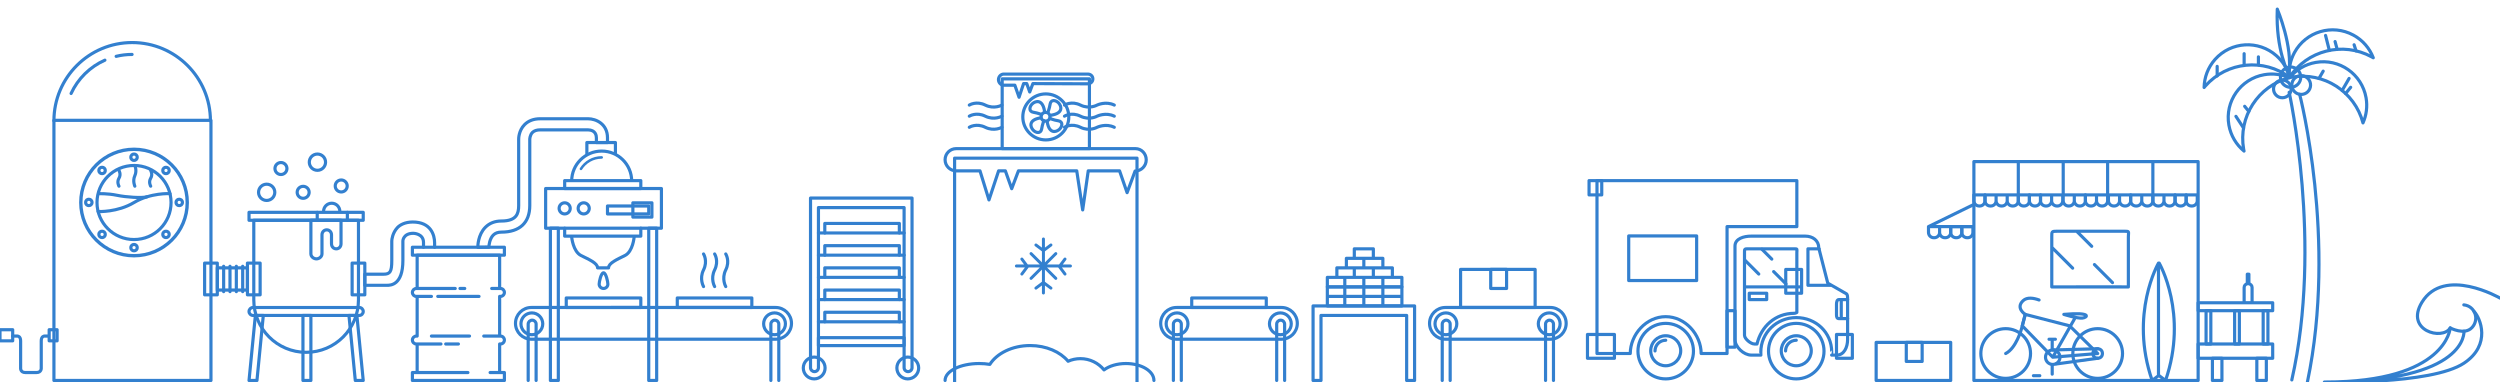 <svg xmlns="http://www.w3.org/2000/svg" width="1588.42" height="242.707" viewBox="0 0 1588.42 242.707"><g fill="none"><path stroke="#3380CF" stroke-width="2.016" stroke-linecap="round" stroke-linejoin="round" stroke-miterlimit="10" d="M1454.456 58.662s21.39 96.227 1.684 182.728M1461.118 59.908s23.97 92.123 4.934 182.824"/><path d="M898.78 241.74v-47.365h-64.497v47.365h5.038v-41.32h54.42v41.32"/><path stroke="#3380CF" stroke-width="2.016" stroke-linecap="round" stroke-linejoin="round" stroke-miterlimit="10" d="M898.78 241.74v-47.365h-64.497v47.365h5.038v-41.32h54.42v41.32zM34.265 76.464h99.77V241.74h-99.77zM722.418 242.732V100.488H606.522v142.244M161.246 139.955v50.557c0 18.414 14.843 33.34 33.257 33.34 18.413 0 33.257-14.926 33.257-33.34v-50.557h-66.514z"/><path d="M230.783 197.903c0 1.39-1.128 2.52-2.52 2.52h-67.52c-1.392 0-2.52-1.13-2.52-2.52 0-1.392 1.128-2.52 2.52-2.52h67.52c1.392 0 2.52 1.128 2.52 2.52"/><path stroke="#3380CF" stroke-width="2.016" stroke-linecap="round" stroke-linejoin="round" stroke-miterlimit="10" d="M230.783 197.903c0 1.39-1.128 2.52-2.52 2.52h-67.52c-1.392 0-2.52-1.13-2.52-2.52 0-1.392 1.128-2.52 2.52-2.52h67.52c1.392 0 2.52 1.128 2.52 2.52z"/><path d="M192.487 200.42h5.04v41.32h-5.04z"/><path stroke="#3380CF" stroke-width="2.016" stroke-linecap="round" stroke-linejoin="round" stroke-miterlimit="10" d="M192.487 200.42h5.04v41.32h-5.04z"/><path d="M163.26 241.74h-5.037l4.03-41.32h5.04"/><path stroke="#3380CF" stroke-width="2.016" stroke-linecap="round" stroke-linejoin="round" stroke-miterlimit="10" d="M163.26 241.74h-5.037l4.03-41.32h5.04z"/><path d="M230.783 242.732h-5.04l-4.03-41.318h5.04"/><path stroke="#3380CF" stroke-width="2.016" stroke-linecap="round" stroke-linejoin="round" stroke-miterlimit="10" d="M230.783 241.74h-5.04l-4.03-41.32h5.04zM158.223 134.916h72.56v5.04h-72.56zM262.024 157.086h58.452v5.04h-58.452z"/><path stroke="#3380CF" stroke-width="2.016" stroke-linecap="round" stroke-linejoin="round" stroke-miterlimit="10" d="M197.526 139.955v21.33c0 1.764 1.764 3.192 3.527 3.192s3.527-1.43 3.527-3.19V149.23c0-1.763 1.26-3.192 3.023-3.192 1.762 0 3.023 1.43 3.023 3.19V154.903c0 1.763 1.26 3.193 3.023 3.193s3.023-1.43 3.023-3.193v-14.947h-19.147zM201.557 134.916v5.04M220.705 134.916v5.04"/><circle stroke="#3380CF" stroke-width="2.016" stroke-linecap="round" stroke-linejoin="round" stroke-miterlimit="10" cx="169.434" cy="122.192" r="5.165"/><circle stroke="#3380CF" stroke-width="2.016" stroke-linecap="round" stroke-linejoin="round" stroke-miterlimit="10" cx="201.683" cy="103.043" r="5.165"/><path stroke="#3380CF" stroke-width="2.016" stroke-linecap="round" stroke-linejoin="round" stroke-miterlimit="10" d="M205.588 134.285c0-2.852 2.312-5.163 5.165-5.163s5.165 2.312 5.165 5.163"/><circle stroke="#3380CF" stroke-width="2.016" stroke-linecap="round" stroke-linejoin="round" stroke-miterlimit="10" cx="192.613" cy="122.192" r="3.803"/><circle stroke="#3380CF" stroke-width="2.016" stroke-linecap="round" stroke-linejoin="round" stroke-miterlimit="10" cx="216.8" cy="118.161" r="3.804"/><circle stroke="#3380CF" stroke-width="2.016" stroke-linecap="round" stroke-linejoin="round" stroke-miterlimit="10" cx="178.504" cy="107.076" r="3.804"/><path stroke="#3380CF" stroke-width="2.016" stroke-linecap="round" stroke-linejoin="round" stroke-miterlimit="10" d="M34.265 76.758c0-27.46 22.26-49.718 49.718-49.718 27.458 0 49.717 22.258 49.717 49.718M73.81 35.796c3.238-.786 6.62-1.203 10.1-1.203M45.173 59.39C49.51 49.99 57.17 42.433 66.65 38.23"/><circle stroke="#3380CF" stroke-width="2.142" stroke-linecap="round" stroke-linejoin="round" stroke-miterlimit="10" cx="85.158" cy="128.67" r="33.814"/><circle stroke="#3380CF" stroke-width="2.016" stroke-linecap="round" stroke-linejoin="round" stroke-miterlimit="10" cx="85.158" cy="128.67" r="23.528"/><circle stroke="#3380CF" stroke-width="2.016" stroke-linecap="round" stroke-linejoin="round" stroke-miterlimit="10" cx="85.158" cy="99.895" r="2.015"/><circle stroke="#3380CF" stroke-width="2.016" stroke-linecap="round" stroke-linejoin="round" stroke-miterlimit="10" cx="85.158" cy="157.338" r="2.015"/><circle stroke="#3380CF" stroke-width="2.016" stroke-linecap="round" stroke-linejoin="round" stroke-miterlimit="10" cx="113.879" cy="128.617" r="2.016"/><circle stroke="#3380CF" stroke-width="2.016" stroke-linecap="round" stroke-linejoin="round" stroke-miterlimit="10" cx="56.436" cy="128.617" r="2.016"/><circle stroke="#3380CF" stroke-width="2.016" stroke-linecap="round" stroke-linejoin="round" stroke-miterlimit="10" cx="105.467" cy="108.308" r="2.016"/><circle stroke="#3380CF" stroke-width="2.016" stroke-linecap="round" stroke-linejoin="round" stroke-miterlimit="10" cx="64.848" cy="148.926" r="2.016"/><circle stroke="#3380CF" stroke-width="2.016" stroke-linecap="round" stroke-linejoin="round" stroke-miterlimit="10" cx="105.468" cy="148.926" r="2.016"/><circle stroke="#3380CF" stroke-width="2.016" stroke-linecap="round" stroke-linejoin="round" stroke-miterlimit="10" cx="64.848" cy="108.308" r="2.016"/><path stroke="#3380CF" stroke-width="2.016" stroke-linecap="round" stroke-linejoin="round" stroke-miterlimit="10" d="M62.338 134.412s12.238.61 22.82-5.74c10.582-6.354 22.845-5.637 22.845-5.637"/><path stroke="#3380CF" stroke-width="2.016" stroke-linecap="round" stroke-linejoin="round" stroke-miterlimit="10" d="M62.637 123.074s5.64-.252 11.688 1.008c6.047 1.26 15.844 1.84 18.967.998M75.584 118.287s-1.51-2.52 0-5.038c1.512-2.522 0-4.94 0-4.94M95.74 118.287s-1.512-2.52 0-5.038c1.51-2.522 0-4.94 0-4.94M85.662 118.287s-1.512-3.317 0-6.637c1.51-3.318 0-6.51 0-6.51"/><path d="M130.004 167.165h8.062v20.155h-8.062z"/><path stroke="#3380CF" stroke-width="2.016" stroke-linecap="round" stroke-linejoin="round" stroke-miterlimit="10" d="M130.004 167.165h8.062v20.155h-8.062z"/><path d="M157.214 167.165h8.063v20.155h-8.063z"/><path stroke="#3380CF" stroke-width="2.016" stroke-linecap="round" stroke-linejoin="round" stroke-miterlimit="10" d="M157.214 167.165h8.063v20.155h-8.063z"/><path d="M223.73 167.165h8.06v20.155h-8.06z"/><path stroke="#3380CF" stroke-width="2.016" stroke-linecap="round" stroke-linejoin="round" stroke-miterlimit="10" d="M223.73 167.165h8.06v20.155h-8.06z"/><path d="M138.066 170.19h19.148v14.106h-19.148z"/><path stroke="#3380CF" stroke-width="2.016" stroke-linecap="round" stroke-linejoin="round" stroke-miterlimit="10" d="M138.066 170.19h19.148v14.106h-19.148z"/><path d="M142.098 169.18v16.125"/><path stroke="#3380CF" stroke-width="2.016" stroke-linecap="round" stroke-linejoin="round" stroke-miterlimit="10" d="M142.098 169.18v16.125"/><path d="M146.128 169.18v16.125"/><path stroke="#3380CF" stroke-width="2.016" stroke-linecap="round" stroke-linejoin="round" stroke-miterlimit="10" d="M146.128 169.18v16.125"/><path d="M150.16 169.18v16.125"/><path stroke="#3380CF" stroke-width="2.016" stroke-linecap="round" stroke-linejoin="round" stroke-miterlimit="10" d="M150.16 169.18v16.125"/><path d="M154.19 169.18v16.125"/><path stroke="#3380CF" stroke-width="2.016" stroke-linecap="round" stroke-linejoin="round" stroke-miterlimit="10" d="M154.19 169.18v16.125M0 209.492h8.062v7.055H0z"/><path d="M31.242 210.483h5.04v7.055h-5.04z"/><path stroke="#3380CF" stroke-width="2.016" stroke-linecap="round" stroke-linejoin="round" stroke-miterlimit="10" d="M31.242 209.492h5.04v7.055h-5.04zM8.062 213.523h3.024s2.015-.002 2.015 3.023v17.133s-.335 3.022 3.024 3.022h7.055c3.358 0 3.022-3.023 3.022-3.023v-17.134c0-3.025 2.016-3.023 2.016-3.023h3.023M317.957 218.562c1.392 0 2.52-1.128 2.52-2.52s-1.127-2.52-2.52-2.52h-.504v-25.195h.504c1.392 0 2.52-1.128 2.52-2.52 0-1.39-1.127-2.52-2.52-2.52h-.504v-21.163h-52.405v21.164h-.504c-1.392 0-2.52 1.128-2.52 2.52 0 1.39 1.128 2.52 2.52 2.52h.504v25.194h-.504c-1.392 0-2.52 1.128-2.52 2.52s1.128 2.52 2.52 2.52h.504v18.14h-3.024v5.038h58.452v-5.037h-3.023v-18.14h.504zM262.024 236.703h35.273M265.048 183.29h24.186M292.258 183.29h3.023M265.048 188.328h9.07M278.148 188.328h26.204M312.414 183.29h5.04M265.048 218.562h15.116M283.188 218.562h8.062M274.118 213.523h24.187M307.375 213.523h10.078M311.406 236.703h6.047"/><path stroke="#3380CF" stroke-width="2.016" stroke-linecap="round" stroke-linejoin="round" stroke-miterlimit="10" d="M269.08 157.086v-3.023c0-5.75-6.42-5.823-6.455-5.827-6.396 0-6.647 4.734-6.647 4.82v12.43c0 15.788-7.936 15.788-10.078 15.788h-14.11v-7.055h11.885c4.24 0 5.25-1.607 5.25-8.735V153.15c0-.99.493-5.207 3.575-8.524 1.535-1.652 4.753-3.57 9.726-3.57 11.515 0 13.91 8.222 13.91 13.26v2.772M502.885 205.445c0 5.564-4.512 10.078-10.078 10.078h-155.2c-5.565 0-10.077-4.514-10.077-10.078 0-5.565 4.512-10.078 10.077-10.078h155.2c5.566 0 10.078 4.512 10.078 10.078z"/><circle stroke="#3380CF" stroke-width="2.016" stroke-linecap="round" stroke-linejoin="round" stroke-miterlimit="10" cx="337.923" cy="205.739" r="6.928"/><path d="M335.593 241.724v-35.776c0-1.392 1.127-2.52 2.52-2.52 1.39 0 2.52 1.128 2.52 2.52v35.776"/><path stroke="#3380CF" stroke-width="2.016" stroke-linecap="round" stroke-linejoin="round" stroke-miterlimit="10" d="M335.593 241.724v-35.776c0-1.392 1.127-2.52 2.52-2.52 1.39 0 2.52 1.128 2.52 2.52v35.776"/><circle stroke="#3380CF" stroke-width="2.016" stroke-linecap="round" stroke-linejoin="round" stroke-miterlimit="10" cx="492.115" cy="205.739" r="6.928"/><path d="M489.784 241.724v-35.776c0-1.392 1.128-2.52 2.52-2.52s2.52 1.128 2.52 2.52v35.776"/><path stroke="#3380CF" stroke-width="2.016" stroke-linecap="round" stroke-linejoin="round" stroke-miterlimit="10" d="M489.784 241.724v-35.776c0-1.392 1.128-2.52 2.52-2.52s2.52 1.128 2.52 2.52v35.776"/><path d="M349.702 144.994h5.04v96.746h-5.04z"/><path stroke="#3380CF" stroke-width="2.016" stroke-linecap="round" stroke-linejoin="round" stroke-miterlimit="10" d="M349.702 144.994h5.04v96.746h-5.04z"/><path d="M412.184 144.994h5.04v96.746h-5.04z"/><path stroke="#3380CF" stroke-width="2.016" stroke-linecap="round" stroke-linejoin="round" stroke-miterlimit="10" d="M412.184 144.994h5.04v96.746h-5.04z"/><path d="M346.678 119.798h73.568v25.195h-73.568z"/><path stroke="#3380CF" stroke-width="2.016" stroke-linecap="round" stroke-linejoin="round" stroke-miterlimit="10" d="M346.678 119.798h73.568v25.195h-73.568z"/><path d="M358.772 114.76h48.374v5.038h-48.374z"/><path stroke="#3380CF" stroke-width="2.016" stroke-linecap="round" stroke-linejoin="round" stroke-miterlimit="10" d="M358.772 114.76h48.374v5.038h-48.374zM358.772 144.994v5.038h48.374v-5.038"/><path stroke="#3380CF" stroke-width="2.016" stroke-linejoin="round" stroke-miterlimit="10" d="M363.223 115.053c0-10.528 8.535-19.063 19.064-19.063 10.528 0 19.063 8.535 19.063 19.063"/><path stroke="#3380CF" stroke-width="1.643" stroke-linecap="round" stroke-linejoin="round" stroke-miterlimit="10" d="M369.122 107.304c2.748-4.374 7.617-7.285 13.166-7.285"/><path stroke="#3380CF" stroke-width="2.016" stroke-linecap="round" stroke-linejoin="round" stroke-miterlimit="10" d="M372.88 97.627v-7.054h18.14v7.054"/><path stroke="#3380CF" stroke-width="2.016" stroke-linecap="round" stroke-linejoin="round" stroke-miterlimit="10" d="M303.596 157.12c-.007-.797.062-7.93 4.794-12.708 2.62-2.645 6.05-3.984 10.196-3.984 9.632 0 10.96-4.708 10.96-9.795V88.556c-.01-.492-.002-5.542 3.703-9.32 2.457-2.508 5.83-3.78 10.027-3.78h30.36c4.96 0 12.345 3.22 12.345 12.095v3.023h-7.055V87.55c0-1.487-.52-4.95-5.32-5.04h-30.33c-2.23 0-3.908.56-4.99 1.663-1.635 1.67-1.687 4.29-1.687 4.314v42.145c0 10.865-6.397 16.85-18.014 16.85-2.226 0-3.92.618-5.184 1.893-2.285 2.307-2.765 6.42-2.752 7.68l-7.054.065zM385.982 130.884h26.202v5.04h-26.202z"/><path d="M402.107 128.87H414.2v9.07h-12.093z"/><path stroke="#3380CF" stroke-width="2.016" stroke-linecap="round" stroke-linejoin="round" stroke-miterlimit="10" d="M402.107 128.87H414.2v9.07h-12.093z"/><path d="M362.3 132.396c0 1.947-1.58 3.527-3.528 3.527s-3.527-1.58-3.527-3.527 1.58-3.527 3.527-3.527 3.527 1.58 3.527 3.526"/><circle stroke="#3380CF" stroke-width="2.016" stroke-linecap="round" stroke-linejoin="round" stroke-miterlimit="10" cx="358.772" cy="132.396" r="3.527"/><path d="M374.393 132.396c0 1.947-1.58 3.527-3.527 3.527s-3.527-1.58-3.527-3.527 1.578-3.527 3.526-3.527 3.527 1.58 3.527 3.526"/><circle stroke="#3380CF" stroke-width="2.016" stroke-linecap="round" stroke-linejoin="round" stroke-miterlimit="10" cx="370.865" cy="132.396" r="3.527"/><path stroke="#3380CF" stroke-width="2.016" stroke-linecap="round" stroke-linejoin="round" stroke-miterlimit="10" d="M402.904 150.663s-.775 9.134-5.794 11.654c-5.02 2.52-10.457 4.848-10.457 7.872h-6.97c0-3.025-5.543-5.355-10.56-7.873-5.02-2.52-5.9-11.654-5.9-11.654M386.226 180.508c0 1.53-1.24 2.77-2.77 2.77s-2.77-1.24-2.77-2.77c0-1.528 1.24-7.177 2.77-7.177 1.53.002 2.77 5.65 2.77 7.178zM359.78 189.32h47.366v6.047H359.78zM430.324 189.32h47.367v6.047h-47.366zM824.27 205.445c0 5.564-4.512 10.078-10.078 10.078h-66.644c-5.566 0-10.078-4.514-10.078-10.078 0-5.565 4.512-10.078 10.078-10.078h66.644c5.566 0 10.078 4.512 10.078 10.078z"/><circle stroke="#3380CF" stroke-width="2.016" stroke-linecap="round" stroke-linejoin="round" stroke-miterlimit="10" cx="747.863" cy="205.739" r="6.928"/><path d="M745.532 241.724v-35.776c0-1.392 1.128-2.52 2.52-2.52 1.392 0 2.52 1.128 2.52 2.52v35.776"/><path stroke="#3380CF" stroke-width="2.016" stroke-linecap="round" stroke-linejoin="round" stroke-miterlimit="10" d="M745.532 241.724v-35.776c0-1.392 1.128-2.52 2.52-2.52 1.392 0 2.52 1.128 2.52 2.52v35.776"/><circle stroke="#3380CF" stroke-width="2.016" stroke-linecap="round" stroke-linejoin="round" stroke-miterlimit="10" cx="813.499" cy="205.739" r="6.928"/><path d="M811.17 241.724v-35.776c0-1.392 1.127-2.52 2.518-2.52 1.392 0 2.52 1.128 2.52 2.52v35.776"/><path stroke="#3380CF" stroke-width="2.016" stroke-linecap="round" stroke-linejoin="round" stroke-miterlimit="10" d="M811.17 241.724v-35.776c0-1.392 1.127-2.52 2.518-2.52 1.392 0 2.52 1.128 2.52 2.52v35.776M995.09 205.445c0 5.564-4.514 10.078-10.078 10.078h-66.645c-5.566 0-10.078-4.514-10.078-10.078 0-5.565 4.51-10.078 10.077-10.078h66.645c5.565 0 10.078 4.512 10.078 10.078z"/><circle stroke="#3380CF" stroke-width="2.016" stroke-linecap="round" stroke-linejoin="round" stroke-miterlimit="10" cx="918.683" cy="205.739" r="6.929"/><path d="M916.352 241.724v-35.776c0-1.392 1.127-2.52 2.52-2.52 1.39 0 2.52 1.128 2.52 2.52v35.776"/><path stroke="#3380CF" stroke-width="2.016" stroke-linecap="round" stroke-linejoin="round" stroke-miterlimit="10" d="M916.352 241.724v-35.776c0-1.392 1.127-2.52 2.52-2.52 1.39 0 2.52 1.128 2.52 2.52v35.776"/><circle stroke="#3380CF" stroke-width="2.016" stroke-linecap="round" stroke-linejoin="round" stroke-miterlimit="10" cx="984.319" cy="205.739" r="6.928"/><path d="M981.99 241.724v-35.776c0-1.392 1.126-2.52 2.52-2.52 1.39 0 2.52 1.128 2.52 2.52v35.776"/><path stroke="#3380CF" stroke-width="2.016" stroke-linecap="round" stroke-linejoin="round" stroke-miterlimit="10" d="M981.99 241.724v-35.776c0-1.392 1.126-2.52 2.52-2.52 1.39 0 2.52 1.128 2.52 2.52v35.776M571.415 204.453v-6.047H524.05v6.047M571.415 190.344v-6.048H524.05v6.048M571.415 176.235v-6.046H524.05v6.045M571.415 162.125v-6.046H524.05v6.045M571.415 148.017v-6.047H524.05v6.047"/><circle stroke="#3380CF" stroke-width="2.016" stroke-linecap="round" stroke-linejoin="round" stroke-miterlimit="10" cx="576.769" cy="233.805" r="6.928"/><circle stroke="#3380CF" stroke-width="2.016" stroke-linecap="round" stroke-linejoin="round" stroke-miterlimit="10" cx="517.31" cy="233.805" r="6.928"/><path d="M579.477 125.846v107.75c0 1.392-1.127 2.52-2.52 2.52-1.39 0-2.52-1.128-2.52-2.52V131.89h-54.42v101.705c0 1.393-1.127 2.52-2.52 2.52-1.392 0-2.52-1.127-2.52-2.52v-107.75h64.5z"/><path stroke="#3380CF" stroke-width="2.016" stroke-linecap="round" stroke-linejoin="round" stroke-miterlimit="10" d="M579.477 125.846v107.75c0 1.392-1.127 2.52-2.52 2.52-1.39 0-2.52-1.128-2.52-2.52V131.89h-54.42v101.705c0 1.393-1.127 2.52-2.52 2.52-1.392 0-2.52-1.127-2.52-2.52v-107.75h64.5z"/><path d="M520.018 214.53h54.42v5.04h-54.42z"/><path stroke="#3380CF" stroke-width="2.016" stroke-linecap="round" stroke-linejoin="round" stroke-miterlimit="10" d="M520.018 214.53h54.42v5.04h-54.42z"/><path d="M520.018 148.017h54.42"/><path stroke="#3380CF" stroke-width="2.016" stroke-linecap="round" stroke-linejoin="round" stroke-miterlimit="10" d="M520.018 148.017h54.42"/><path d="M520.018 162.125h54.42"/><path stroke="#3380CF" stroke-width="2.016" stroke-linecap="round" stroke-linejoin="round" stroke-miterlimit="10" d="M520.018 162.125h54.42"/><path d="M520.018 176.235h54.42"/><path stroke="#3380CF" stroke-width="2.016" stroke-linecap="round" stroke-linejoin="round" stroke-miterlimit="10" d="M520.018 176.235h54.42"/><path d="M520.018 190.344h54.42"/><path stroke="#3380CF" stroke-width="2.016" stroke-linecap="round" stroke-linejoin="round" stroke-miterlimit="10" d="M520.018 190.344h54.42"/><path d="M520.018 204.453h54.42"/><path stroke="#3380CF" stroke-width="2.016" stroke-linecap="round" stroke-linejoin="round" stroke-miterlimit="10" d="M520.018 204.453h54.42"/><path d="M721.2 108.676c3.895 0 7.075-3.22 7.075-7.116 0-3.898-2.97-7.12-6.865-7.12H607.53c-3.896 0-7.054 3.16-7.054 7.056s3.16 7.055 7.054 7.055h15.117l5.71 18.476 6.13-18.475h4.285l4.03 11.34 4.284-11.34h37.036l3.78 24.818 3.526-24.817h19.904l4.787 13.858 5.08-13.732z"/><path stroke="#3380CF" stroke-width="2.016" stroke-linecap="round" stroke-linejoin="round" stroke-miterlimit="10" d="M721.2 108.676c3.895 0 7.075-3.22 7.075-7.116 0-3.898-2.97-7.12-6.865-7.12H607.53c-3.896 0-7.054 3.16-7.054 7.056s3.16 7.055 7.054 7.055h15.117l5.71 18.476 6.13-18.475h4.285l4.03 11.34 4.284-11.34h37.036l3.78 24.818 3.526-24.817h19.904l4.787 13.858 5.08-13.732z"/><path d="M636.756 50.1h55.43v44.34h-55.43z"/><path stroke="#3380CF" stroke-width="2.016" stroke-linecap="round" stroke-linejoin="round" stroke-miterlimit="10" d="M636.756 50.1h55.43v44.34h-55.43z"/><path d="M691.04 53.25c1.83 0 3.32-1.26 3.32-3.087 0-1.83-1.393-3.088-3.22-3.088H637.7c-1.827 0-3.31 1.698-3.31 3.526 0 1.83 1.482 3.53 3.31 3.53h7.095l2.68 7.66 2.877-8.67h2.01l1.892 5.32 2.01-5.32 34.777.13z"/><path stroke="#3380CF" stroke-width="2.016" stroke-linecap="round" stroke-linejoin="round" stroke-miterlimit="10" d="M691.04 53.25c1.83 0 3.32-1.26 3.32-3.087 0-1.83-1.393-3.088-3.22-3.088H637.7c-1.827 0-3.31 1.698-3.31 3.526 0 1.83 1.482 3.53 3.31 3.53h7.095l2.68 7.66 2.877-8.67h2.01l1.892 5.32 2.01-5.32 34.777.13z"/><path d="M679.083 74.286c0 8.07-6.543 14.612-14.613 14.612s-14.613-6.542-14.613-14.612 6.543-14.614 14.613-14.614 14.613 6.543 14.613 14.614"/><circle stroke="#3380CF" stroke-width="2.016" stroke-linecap="round" stroke-linejoin="round" stroke-miterlimit="10" cx="664.47" cy="74.286" r="14.613"/><path d="M663.286 76.705s-.985 2.187-1.47 5.264c-.488 3.075-3.635 2.607-5.428.65-1.794-1.952-3.113-6.45 4.65-7.71"/><path stroke="#3380CF" stroke-width="2.016" stroke-linecap="round" stroke-linejoin="round" stroke-miterlimit="10" d="M663.286 76.705s-.985 2.187-1.47 5.264c-.488 3.075-3.635 2.607-5.428.65-1.794-1.952-3.113-6.45 4.65-7.71"/><path d="M665.75 71.385s.985-2.188 1.47-5.263c.488-3.077 3.635-2.61 5.427-.655 1.794 1.955 3.114 6.452-4.65 7.713"/><path stroke="#3380CF" stroke-width="2.016" stroke-linecap="round" stroke-linejoin="round" stroke-miterlimit="10" d="M665.75 71.385s.985-2.188 1.47-5.263c.488-3.077 3.635-2.61 5.427-.655 1.794 1.955 3.114 6.452-4.65 7.713"/><path d="M661.858 72.815s-2.187-.987-5.264-1.474c-3.076-.484-2.608-3.632-.654-5.425 1.954-1.795 6.452-3.113 7.714 4.65"/><path stroke="#3380CF" stroke-width="2.016" stroke-linecap="round" stroke-linejoin="round" stroke-miterlimit="10" d="M661.858 72.815s-2.187-.987-5.264-1.474c-3.076-.484-2.608-3.632-.654-5.425 1.954-1.795 6.452-3.113 7.714 4.65"/><path d="M667.178 75.275s2.187.987 5.263 1.473c3.077.486 2.61 3.634.655 5.427-1.954 1.794-6.452 3.114-7.713-4.65"/><path stroke="#3380CF" stroke-width="2.016" stroke-linecap="round" stroke-linejoin="round" stroke-miterlimit="10" d="M667.178 75.275s2.187.987 5.263 1.473c3.077.486 2.61 3.634.655 5.427-1.954 1.794-6.452 3.114-7.713-4.65"/><path d="M666.274 76.14c-1.082 1.084-2.837 1.084-3.92 0-1.08-1.08-1.08-2.836 0-3.918 1.084-1.084 2.838-1.084 3.92 0 1.083 1.082 1.083 2.837 0 3.92"/><circle stroke="#3380CF" stroke-width="2.016" stroke-linecap="round" stroke-linejoin="round" stroke-miterlimit="10" cx="664.314" cy="74.182" r="2.771"/><path stroke="#3380CF" stroke-width="2.016" stroke-linecap="round" stroke-linejoin="round" stroke-miterlimit="10" d="M676.337 66.76s4.426-2.82 10.137 0c5.71 2.822 10.582 0 10.582 0s5.544-2.654 10.918 0M676.337 73.814s4.426-2.82 10.137 0c5.71 2.823 10.582 0 10.582 0s5.544-2.652 10.918 0M676.337 80.87s4.426-2.822 10.137 0c5.71 2.82 10.582 0 10.582 0s5.544-2.653 10.918 0M615.87 66.76s4.426-2.82 10.137 0c5.71 2.822 10.582 0 10.582 0M615.87 73.814s4.426-2.82 10.137 0c5.71 2.823 10.582 0 10.582 0M615.87 80.87s4.426-2.822 10.137 0c5.71 2.82 10.582 0 10.582 0M461.117 161.358s2.82 4.425 0 10.136c-2.822 5.71 0 10.582 0 10.582M454.062 161.358s2.822 4.425 0 10.136c-2.82 5.71 0 10.582 0 10.582M447.007 161.358s2.822 4.425 0 10.136c-2.82 5.71 0 10.582 0 10.582"/><path d="M733.168 243.708c0-5.938-7.97-12.732-17.805-12.732-5.63 0-10.642 1.583-13.904 4.046-3.55-4.36-8.957-7.15-15.017-7.15-2.78 0-5.418.596-7.808 1.652-4.97-5.98-13.917-9.97-24.132-9.97-11.31 0-21.067 4.896-25.588 11.965-2.13-.35-4.403-.544-6.77-.544-11.968 0-21.668 6.795-21.668 12.732"/><path stroke="#3380CF" stroke-width="2.016" stroke-linecap="round" stroke-linejoin="round" stroke-miterlimit="10" d="M733.168 241.724c0-5.938-7.97-10.75-17.805-10.75-5.63 0-10.642 1.584-13.904 4.047-3.55-4.36-8.957-7.15-15.017-7.15-2.78 0-5.418.597-7.808 1.653-4.97-5.98-13.917-9.97-24.132-9.97-11.31 0-21.067 4.896-25.588 11.965-2.13-.35-4.403-.543-6.77-.543-11.968 0-21.668 4.812-21.668 10.75M843.352 188.328h47.368v6.047h-47.368zM866.532 188.328v6.047M854.438 188.328v6.047M878.625 188.328v6.047M843.352 182.28h47.368v6.048h-47.368zM866.532 182.28v6.048M854.438 182.28v6.048M878.625 182.28v6.048"/><path stroke="#3380CF" stroke-width="2.016" stroke-linecap="round" stroke-linejoin="round" stroke-miterlimit="10" d="M843.352 176.235h47.368v6.046h-47.368zM866.532 176.235v6.046M854.438 176.235v6.046M878.625 176.235v6.046M849.4 170.19h35.27v6.045H849.4zM872.58 170.19v6.045M860.485 170.19v6.045M855.446 164.142h23.18v6.047h-23.18zM866.532 164.142v6.047M860.485 158.095h12.094v6.047h-12.095zM928.006 171.18h47.365v24.187h-47.364z"/><path stroke="#3380CF" stroke-width="2.016" stroke-linecap="round" stroke-linejoin="round" stroke-miterlimit="10" d="M947.155 171.18h10.078v12.093h-10.078zM1192.047 217.554h47.365v24.186h-47.365z"/><path stroke="#3380CF" stroke-width="2.016" stroke-linecap="round" stroke-linejoin="round" stroke-miterlimit="10" d="M1211.194 217.554h10.078v12.094h-10.078z"/><path d="M1097.315 197.398h5.04v23.18h-5.04z"/><path stroke="#3380CF" stroke-width="2.016" stroke-linecap="round" stroke-linejoin="round" stroke-miterlimit="10" d="M1097.315 197.398h5.04v23.18h-5.04z"/><path d="M1173.907 189.25v26.456c0 4.74-2.143 9.91-6.88 9.91h-3.26c.026 0 .04-1.534.04-1.975 0-12.437-10.084-22.855-22.523-22.855s-22.523 10.584-22.523 23.022c0 .44.017 1.81.042 1.81h-6.117c-4.74 0-10.33-5.17-10.33-9.91v-59.35c0-4.738 5.59-6.325 10.33-6.325h34.32c4.74 0 8.582 2.76 8.582 7.498l5.72 22.362 11.933 6.838s.667.436.667 2.52"/><path stroke="#3380CF" stroke-width="2.016" stroke-linecap="round" stroke-linejoin="round" stroke-miterlimit="10" d="M1173.907 189.25v26.456c0 4.74-2.143 9.91-6.88 9.91h-3.26c.026 0 .04-1.534.04-1.975 0-12.437-10.084-21.854-22.523-21.854s-22.523 9.583-22.523 22.02c0 .442.017 1.81.042 1.81h-6.117c-4.74 0-10.33-5.17-10.33-9.91v-59.348c0-4.74 5.59-6.326 10.33-6.326h34.32c4.74 0 8.582 2.76 8.582 7.498l5.72 22.362 11.933 6.838s.667.436.667 2.52z"/><path stroke="#3380CF" stroke-width="2.016" stroke-linecap="round" stroke-linejoin="round" stroke-miterlimit="10" d="M1014.676 114.76v109.85h21.14c.065-12.095 10.124-23.408 22.524-23.408 12.398 0 22.457 11.313 22.52 23.407h16.455v-80.624h44.342V114.76h-126.98z"/><path d="M1008.63 212.515h17.132v15.116h-17.133z"/><path stroke="#3380CF" stroke-width="2.016" stroke-linecap="round" stroke-linejoin="round" stroke-miterlimit="10" d="M1008.63 212.515h17.132v15.116h-17.133z"/><path d="M1166.852 212.515h10.078v15.116h-10.078z"/><path stroke="#3380CF" stroke-width="2.016" stroke-linecap="round" stroke-linejoin="round" stroke-miterlimit="10" d="M1166.852 212.515h10.078v15.116h-10.078z"/><circle stroke="#3380CF" stroke-width="2.016" stroke-linecap="round" stroke-linejoin="round" stroke-miterlimit="10" cx="1058.339" cy="223.094" r="17.638"/><circle stroke="#3380CF" stroke-width="2.016" stroke-linecap="round" stroke-linejoin="round" stroke-miterlimit="10" cx="1058.339" cy="222.857" r="9.534"/><path d="M1058.34 216.183c-3.754 0-6.795 3.04-6.795 6.793"/><path stroke="#3380CF" stroke-width="2.016" stroke-linecap="round" stroke-linejoin="round" stroke-miterlimit="10" d="M1058.34 216.183c-3.754 0-6.795 3.04-6.795 6.793"/><circle stroke="#3380CF" stroke-width="2.016" stroke-linecap="round" stroke-linejoin="round" stroke-miterlimit="10" cx="1141.285" cy="223.094" r="17.638"/><circle stroke="#3380CF" stroke-width="2.016" stroke-linecap="round" stroke-linejoin="round" stroke-miterlimit="10" cx="1141.285" cy="222.857" r="9.534"/><path d="M1141.284 216.183c-3.752 0-6.793 3.04-6.793 6.793"/><path stroke="#3380CF" stroke-width="2.016" stroke-linecap="round" stroke-linejoin="round" stroke-miterlimit="10" d="M1141.284 216.183c-3.752 0-6.793 3.04-6.793 6.793"/><path d="M1009.637 114.76h8.062v9.07h-8.063z"/><path stroke="#3380CF" stroke-width="2.016" stroke-linecap="round" stroke-linejoin="round" stroke-miterlimit="10" d="M1009.637 114.76h8.062v9.07h-8.063zM1173.907 190.344h-5.535c-1.264 0-1.52 1.718-1.52 2.98v6.736c0 1.264.256 2.376 1.52 2.376h5.535M1169.875 191.35v10.08M1155.766 158.095h-7.053v23.18h14.108M1140.04 199.066c.97 0 1.617-.652 1.617-.55v-38.023c0-2.283.637-2.397-1.648-2.397h-29.366c-2.285 0-2.244.114-2.244 2.397V213c0 2.284 3.992 5.562 6.275 5.562h1.664c2.64-11.086 11.56-19.496 23.7-19.496zM1109.41 182.28h34.262"/><path stroke="#3380CF" stroke-width="2.016" stroke-linecap="round" stroke-linejoin="round" stroke-miterlimit="10" d="M1111.422 186.312h11.086v4.032h-11.086zM1108.522 165.177l8.937 8.938"/><path d="M1119.477 158.373l6.256 6.257"/><path stroke="#3380CF" stroke-width="2.016" stroke-linecap="round" stroke-linejoin="round" stroke-miterlimit="10" d="M1119.477 158.373l6.256 6.257"/><path d="M1126.924 172.566l7.836 7.836"/><path stroke="#3380CF" stroke-width="2.016" stroke-linecap="round" stroke-linejoin="round" stroke-miterlimit="10" d="M1126.924 172.566l7.836 7.836"/><path d="M1134.604 171.196h10.076v15.116h-10.076z"/><path stroke="#3380CF" stroke-width="2.016" stroke-linecap="round" stroke-linejoin="round" stroke-miterlimit="10" d="M1134.604 171.196h10.076v15.116h-10.076zM1254.15 102.666h142.478V241.74h-142.48z"/><circle stroke="#3380CF" stroke-width="2.016" stroke-linecap="round" stroke-linejoin="round" stroke-miterlimit="10" cx="1274.348" cy="224.609" r="15.789"/><circle stroke="#3380CF" stroke-width="2.016" stroke-linecap="round" stroke-linejoin="round" stroke-miterlimit="10" cx="1332.8" cy="224.609" r="15.788"/><path stroke="#3380CF" stroke-width="2.016" stroke-linecap="round" stroke-linejoin="round" stroke-miterlimit="10" d="M1274.348 224.61c6.72-3.36 10.078-15.79 10.078-15.79l2.352-9.07s-6.383-4.033-1.344-8.734c2.52-2.35 6.635-1.68 10.12-.418"/><path stroke="#3380CF" stroke-width="2.016" stroke-linecap="round" stroke-linejoin="round" stroke-miterlimit="10" d="M1286.778 199.75l28.22 7.28 17.8 17.58-28.55 2.35-19.357-19.93zM1304.247 226.96l14.11-24.86M1311.3 199.75s8.4 2.686 11.76 2.35c3.357-.334 6.444-3.98-11.76-2.35z"/><circle stroke="#3380CF" stroke-width="2.016" stroke-linecap="round" stroke-linejoin="round" stroke-miterlimit="10" cx="1304.246" cy="226.96" r="4.599"/><circle stroke="#3380CF" stroke-width="2.016" stroke-linecap="round" stroke-linejoin="round" stroke-miterlimit="10" cx="1332.799" cy="224.609" r="3.023"/><path stroke="#3380CF" stroke-width="2.016" stroke-linecap="round" stroke-linejoin="round" stroke-miterlimit="10" d="M1306.426 231.26l26.373-3.63M1303.91 221.584v-6.045M1301.895 215.54h4.03M1303.91 231.663v6.045M1296.014 238.7h-4.03M1304.247 222.362l28.552-.778M1253.524 130.204l-28.217 13.773h28.217M1225.307 143.977v3.694c0 1.857 1.504 3.36 3.36 3.36h.335c1.855 0 3.36-1.503 3.36-3.36v-3.693h-7.055zM1232.362 143.977v3.694c0 1.857 1.504 3.36 3.36 3.36h.335c1.855 0 3.36-1.503 3.36-3.36v-3.693h-7.055z"/><path stroke="#3380CF" stroke-width="2.016" stroke-linecap="round" stroke-linejoin="round" stroke-miterlimit="10" d="M1239.417 143.977v3.694c0 1.857 1.504 3.36 3.36 3.36h.335c1.855 0 3.36-1.503 3.36-3.36v-3.693h-7.055z"/><path stroke="#3380CF" stroke-width="2.016" stroke-linecap="round" stroke-linejoin="round" stroke-miterlimit="10" d="M1246.47 143.977v3.694c0 1.857 1.503 3.36 3.36 3.36h.336c1.855 0 3.357-1.503 3.357-3.36v-3.693h-7.052zM1371.887 238.717l4.03 3.022c14.612-42.327-4.03-74.576-4.03-74.576h-.455s-18.645 32.25-4.03 74.575l4.03-3.023h.455zM1371.432 167.165v71.552M1396.627 218.562h47.365v9.07h-47.365z"/><path stroke="#3380CF" stroke-width="2.016" stroke-linecap="round" stroke-linejoin="round" stroke-miterlimit="10" d="M1433.915 227.63h6.047v14.11h-6.047zM1405.698 227.63h6.045v14.11h-6.045zM1437.948 197.398h3.02v21.164h-3.02zM1419.807 197.398h3.02v21.164h-3.02zM1401.667 197.398h3.023v21.164h-3.023z"/><path stroke="#3380CF" stroke-width="2.016" stroke-linecap="round" stroke-linejoin="round" stroke-miterlimit="10" d="M1396.627 192.36h47.365v5.038h-47.365zM1428.875 180.304v-6.085h-1.008v6.084c-1.14.182-2.016 1.163-2.016 2.354v9.7h5.042v-9.7c0-1.19-.874-2.172-2.017-2.354z"/><path d="M1425.542 94.774c-3.605-20.534 9.23-40.143 29.033-45.355-4.848-2.154-10.365-2.94-15.982-1.953-15.033 2.637-25.078 16.963-22.44 31.996 1.187 6.748 4.733 12.488 9.636 16.532-.086-.408-.176-.81-.248-1.22"/><path stroke="#3380CF" stroke-width="2.016" stroke-linecap="round" stroke-linejoin="round" stroke-miterlimit="10" d="M1425.542 94.774c-3.605-20.534 9.23-40.143 29.033-45.355-4.848-2.154-10.365-2.94-15.982-1.953-15.033 2.637-25.078 16.963-22.44 31.996 1.187 6.748 4.733 12.488 9.636 16.532-.086-.408-.176-.81-.248-1.22z"/><path d="M1456.01 49.047c20.533-3.604 40.143 9.232 45.355 29.035 2.154-4.847 2.94-10.364 1.955-15.982-2.64-15.033-16.965-25.08-31.996-22.438-6.752 1.183-12.492 4.73-16.535 9.633.408-.085.81-.173 1.22-.248"/><path stroke="#3380CF" stroke-width="2.016" stroke-linecap="round" stroke-linejoin="round" stroke-miterlimit="10" d="M1456.01 49.047c20.533-3.604 40.143 9.232 45.355 29.035 2.154-4.847 2.94-10.364 1.955-15.982-2.64-15.033-16.965-25.08-31.996-22.438-6.752 1.183-12.492 4.73-16.535 9.633.408-.085.81-.173 1.22-.248z"/><path d="M1401.223 54.624c13.836-15.595 37.176-17.74 53.572-5.478-1.326-5.134-4.145-9.945-8.41-13.73-11.418-10.127-28.883-9.084-39.01 2.332-4.55 5.127-6.838 11.475-6.953 17.828.266-.32.528-.64.8-.952"/><path stroke="#3380CF" stroke-width="2.016" stroke-linecap="round" stroke-linejoin="round" stroke-miterlimit="10" d="M1401.223 54.624c13.836-15.595 37.176-17.74 53.572-5.478-1.326-5.134-4.145-9.945-8.41-13.73-11.418-10.127-28.883-9.084-39.01 2.332-4.55 5.127-6.838 11.475-6.953 17.828.266-.32.528-.64.8-.952z"/><path d="M1506.815 36.085c-18.322-9.95-40.994-4.02-52.234 13.098-.5-5.28.51-10.76 3.23-15.773 7.284-13.41 24.062-18.38 37.472-11.096 6.025 3.27 10.336 8.46 12.61 14.393-.356-.208-.712-.422-1.077-.622"/><path stroke="#3380CF" stroke-width="2.016" stroke-linecap="round" stroke-linejoin="round" stroke-miterlimit="10" d="M1506.815 36.085c-18.322-9.95-40.994-4.02-52.234 13.098-.5-5.28.51-10.76 3.23-15.773 7.284-13.41 24.062-18.38 37.472-11.096 6.025 3.27 10.336 8.46 12.61 14.393-.356-.208-.712-.422-1.077-.622z"/><path d="M1454.153 47.027s-8.363-15.063-7.236-41.226c0 0 10.246 24.15 7.236 41.227"/><path stroke="#3380CF" stroke-width="2.016" stroke-linecap="round" stroke-linejoin="round" stroke-miterlimit="10" d="M1454.153 47.027s-8.363-15.063-7.236-41.226c0 0 10.246 24.15 7.236 41.227z"/><path d="M1444.608 57.47c-.533-3.05 1.502-5.954 4.55-6.49s5.954 1.503 6.49 4.552c.534 3.048-1.503 5.952-4.552 6.488-3.05.534-5.95-1.503-6.488-4.55"/><circle stroke="#3380CF" stroke-width="2.016" stroke-linecap="round" stroke-linejoin="round" stroke-miterlimit="10" cx="1450.128" cy="56.5" r="5.605"/><path d="M1467.975 53c.57 3.245-1.598 6.336-4.84 6.907-3.246.568-6.336-1.6-6.904-4.843-.57-3.244 1.6-6.335 4.84-6.904 3.245-.57 6.335 1.6 6.905 4.84"/><path stroke="#3380CF" stroke-width="2.016" stroke-linecap="round" stroke-linejoin="round" stroke-miterlimit="10" d="M1467.975 53c.57 3.245-1.598 6.336-4.84 6.907-3.246.568-6.336-1.6-6.904-4.843-.57-3.244 1.6-6.335 4.84-6.904 3.245-.57 6.335 1.6 6.905 4.84z"/><path d="M1461.737 47.903c.617 3.516-1.73 6.863-5.244 7.48-3.516.618-6.865-1.73-7.482-5.247-.616-3.513 1.735-6.86 5.247-7.48 3.515-.615 6.865 1.732 7.48 5.247"/><circle stroke="#3380CF" stroke-width="2.016" stroke-linecap="round" stroke-linejoin="round" stroke-miterlimit="10" cx="1455.374" cy="49.02" r="6.461"/><path stroke="#3380CF" stroke-width="2.016" stroke-linecap="round" stroke-linejoin="round" stroke-miterlimit="10" d="M1420.645 73.927l4.832 7.41M1426.188 67.542l2.62 3.243M1425.852 41.175V34.12M1434.922 41.175v-5.04M1408.72 48.23v-6.048M1473.397 49.852l2.676-4.645M1488.124 57.484l4.412-7.632M1490.33 59.427l3.212-3.945M1484.97 31.362l-1.34-4.947M1496.975 32.324l-1.25-3.87M1479.99 32.042l-2.406-9.513"/><path stroke="#3380CF" stroke-width="1.906" stroke-linecap="round" stroke-linejoin="round" stroke-miterlimit="10" d="M662.96 151.843v34.313M658.193 155.656l4.766 3.574 4.764-3.574M667.724 183.058l-4.765-3.574-4.767 3.574M680.115 169h-34.312M670.822 161.136l-15.727 15.73M670.822 176.863l-15.727-15.728M676.66 164.592l-3.574 4.765 3.574 4.766M649.257 174.123l3.575-4.766-3.575-4.765"/><path stroke="#3380CF" stroke-width="2.016" stroke-linecap="round" stroke-linejoin="round" stroke-miterlimit="10" d="M1352.297 182.317v-31.884c0-3.34.934-3.51-2.41-3.51h-42.973c-3.34 0-3.28.17-3.28 3.51v31.884s48.663-.153 48.663 0zM1305.11 182.317h47.187M1303.813 157.29l13.08 13.077M1319.842 147.332l9.157 9.157M1330.743 168.1l11.465 11.465M1254.15 123.83v3.694c0 1.856 1.503 3.36 3.358 3.36h.338c1.854 0 3.357-1.504 3.357-3.36v-3.694h-7.054z"/><path stroke="#3380CF" stroke-width="2.016" stroke-linecap="round" stroke-linejoin="round" stroke-miterlimit="10" d="M1261.204 123.83v3.694c0 1.856 1.504 3.36 3.36 3.36h.335c1.854 0 3.358-1.504 3.358-3.36v-3.694h-7.054zM1268.258 123.83v3.694c0 1.856 1.504 3.36 3.357 3.36h.338c1.855 0 3.36-1.504 3.36-3.36v-3.694h-7.055zM1275.313 123.83v3.694c0 1.856 1.504 3.36 3.36 3.36h.335c1.855 0 3.36-1.504 3.36-3.36v-3.694h-7.055z"/><path stroke="#3380CF" stroke-width="2.016" stroke-linecap="round" stroke-linejoin="round" stroke-miterlimit="10" d="M1282.368 123.83v3.694c0 1.856 1.504 3.36 3.36 3.36h.335c1.855 0 3.36-1.504 3.36-3.36v-3.694h-7.055z"/><path stroke="#3380CF" stroke-width="2.016" stroke-linecap="round" stroke-linejoin="round" stroke-miterlimit="10" d="M1289.422 123.83v3.694c0 1.856 1.504 3.36 3.36 3.36h.335c1.855 0 3.36-1.504 3.36-3.36v-3.694h-7.055z"/><path stroke="#3380CF" stroke-width="2.016" stroke-linecap="round" stroke-linejoin="round" stroke-miterlimit="10" d="M1296.477 123.83v3.694c0 1.856 1.502 3.36 3.36 3.36h.335c1.855 0 3.357-1.504 3.357-3.36v-3.694h-7.053zM1303.53 123.83v3.694c0 1.856 1.504 3.36 3.36 3.36h.337c1.855 0 3.357-1.504 3.357-3.36v-3.694h-7.054zM1310.897 123.83v3.694c0 1.856 1.502 3.36 3.357 3.36h.336c1.855 0 3.36-1.504 3.36-3.36v-3.694h-7.053zM1317.95 123.83v3.694c0 1.856 1.504 3.36 3.36 3.36h.335c1.855 0 3.36-1.504 3.36-3.36v-3.694h-7.055z"/><path stroke="#3380CF" stroke-width="2.016" stroke-linecap="round" stroke-linejoin="round" stroke-miterlimit="10" d="M1325.004 123.83v3.694c0 1.856 1.504 3.36 3.36 3.36h.335c1.854 0 3.358-1.504 3.358-3.36v-3.694h-7.054zM1332.06 123.83v3.694c0 1.856 1.503 3.36 3.358 3.36h.336c1.855 0 3.36-1.504 3.36-3.36v-3.694h-7.055zM1339.64 123.83v3.694c0 1.856 1.505 3.36 3.36 3.36h.338c1.855 0 3.36-1.504 3.36-3.36v-3.694h-7.057zM1346.698 123.83v3.694c0 1.856 1.502 3.36 3.357 3.36h.338c1.854 0 3.357-1.504 3.357-3.36v-3.694h-7.052z"/><path stroke="#3380CF" stroke-width="2.016" stroke-linecap="round" stroke-linejoin="round" stroke-miterlimit="10" d="M1353.75 123.83v3.694c0 1.856 1.504 3.36 3.36 3.36h.337c1.854 0 3.357-1.504 3.357-3.36v-3.694h-7.054zM1360.805 123.83v3.694c0 1.856 1.504 3.36 3.36 3.36h.335c1.855 0 3.36-1.504 3.36-3.36v-3.694h-7.055z"/><path stroke="#3380CF" stroke-width="2.016" stroke-linecap="round" stroke-linejoin="round" stroke-miterlimit="10" d="M1367.86 123.83v3.694c0 1.856 1.504 3.36 3.36 3.36h.335c1.855 0 3.36-1.504 3.36-3.36v-3.694h-7.055zM1374.915 123.83v3.694c0 1.856 1.504 3.36 3.36 3.36h.335c1.855 0 3.36-1.504 3.36-3.36v-3.694h-7.055z"/><path stroke="#3380CF" stroke-width="2.016" stroke-linecap="round" stroke-linejoin="round" stroke-miterlimit="10" d="M1381.97 123.83v3.694c0 1.856 1.503 3.36 3.358 3.36h.336c1.855 0 3.36-1.504 3.36-3.36v-3.694h-7.055z"/><path stroke="#3380CF" stroke-width="2.016" stroke-linecap="round" stroke-linejoin="round" stroke-miterlimit="10" d="M1389.024 123.83v3.694c0 1.856 1.502 3.36 3.36 3.36h.335c1.854 0 3.356-1.504 3.356-3.36v-3.694h-7.052zM1282.368 102.666v21.164M1310.897 102.666v21.164M1339.114 102.666v21.164M1367.86 102.666v21.164M1034.834 149.91h43.16v28.344h-43.16zM757.187 189.32h47.365v6.047h-47.365z"/></g><g fill="none" stroke="#3380CF" stroke-width="2.016" stroke-linecap="round" stroke-linejoin="round" stroke-miterlimit="10"><path d="M1588.42 189.387s-35.464-20.495-49.608 2.676c-10.98 17.985 13.102 24.522 17.982 16.286 0 0 9.087 4.91 13.853-.247 4.765-5.157 2.002-13.612-5.207-14.394"/><path d="M1476.846 242.732s67.838 1.867 88.68-11.985c17.632-11.722 10.354-28.896 6.367-32.886M1565.525 210.447s2.934 32.285-88.008 32.285M1556.794 208.35s-2.27 34.382-79.277 34.382"/></g></svg>
